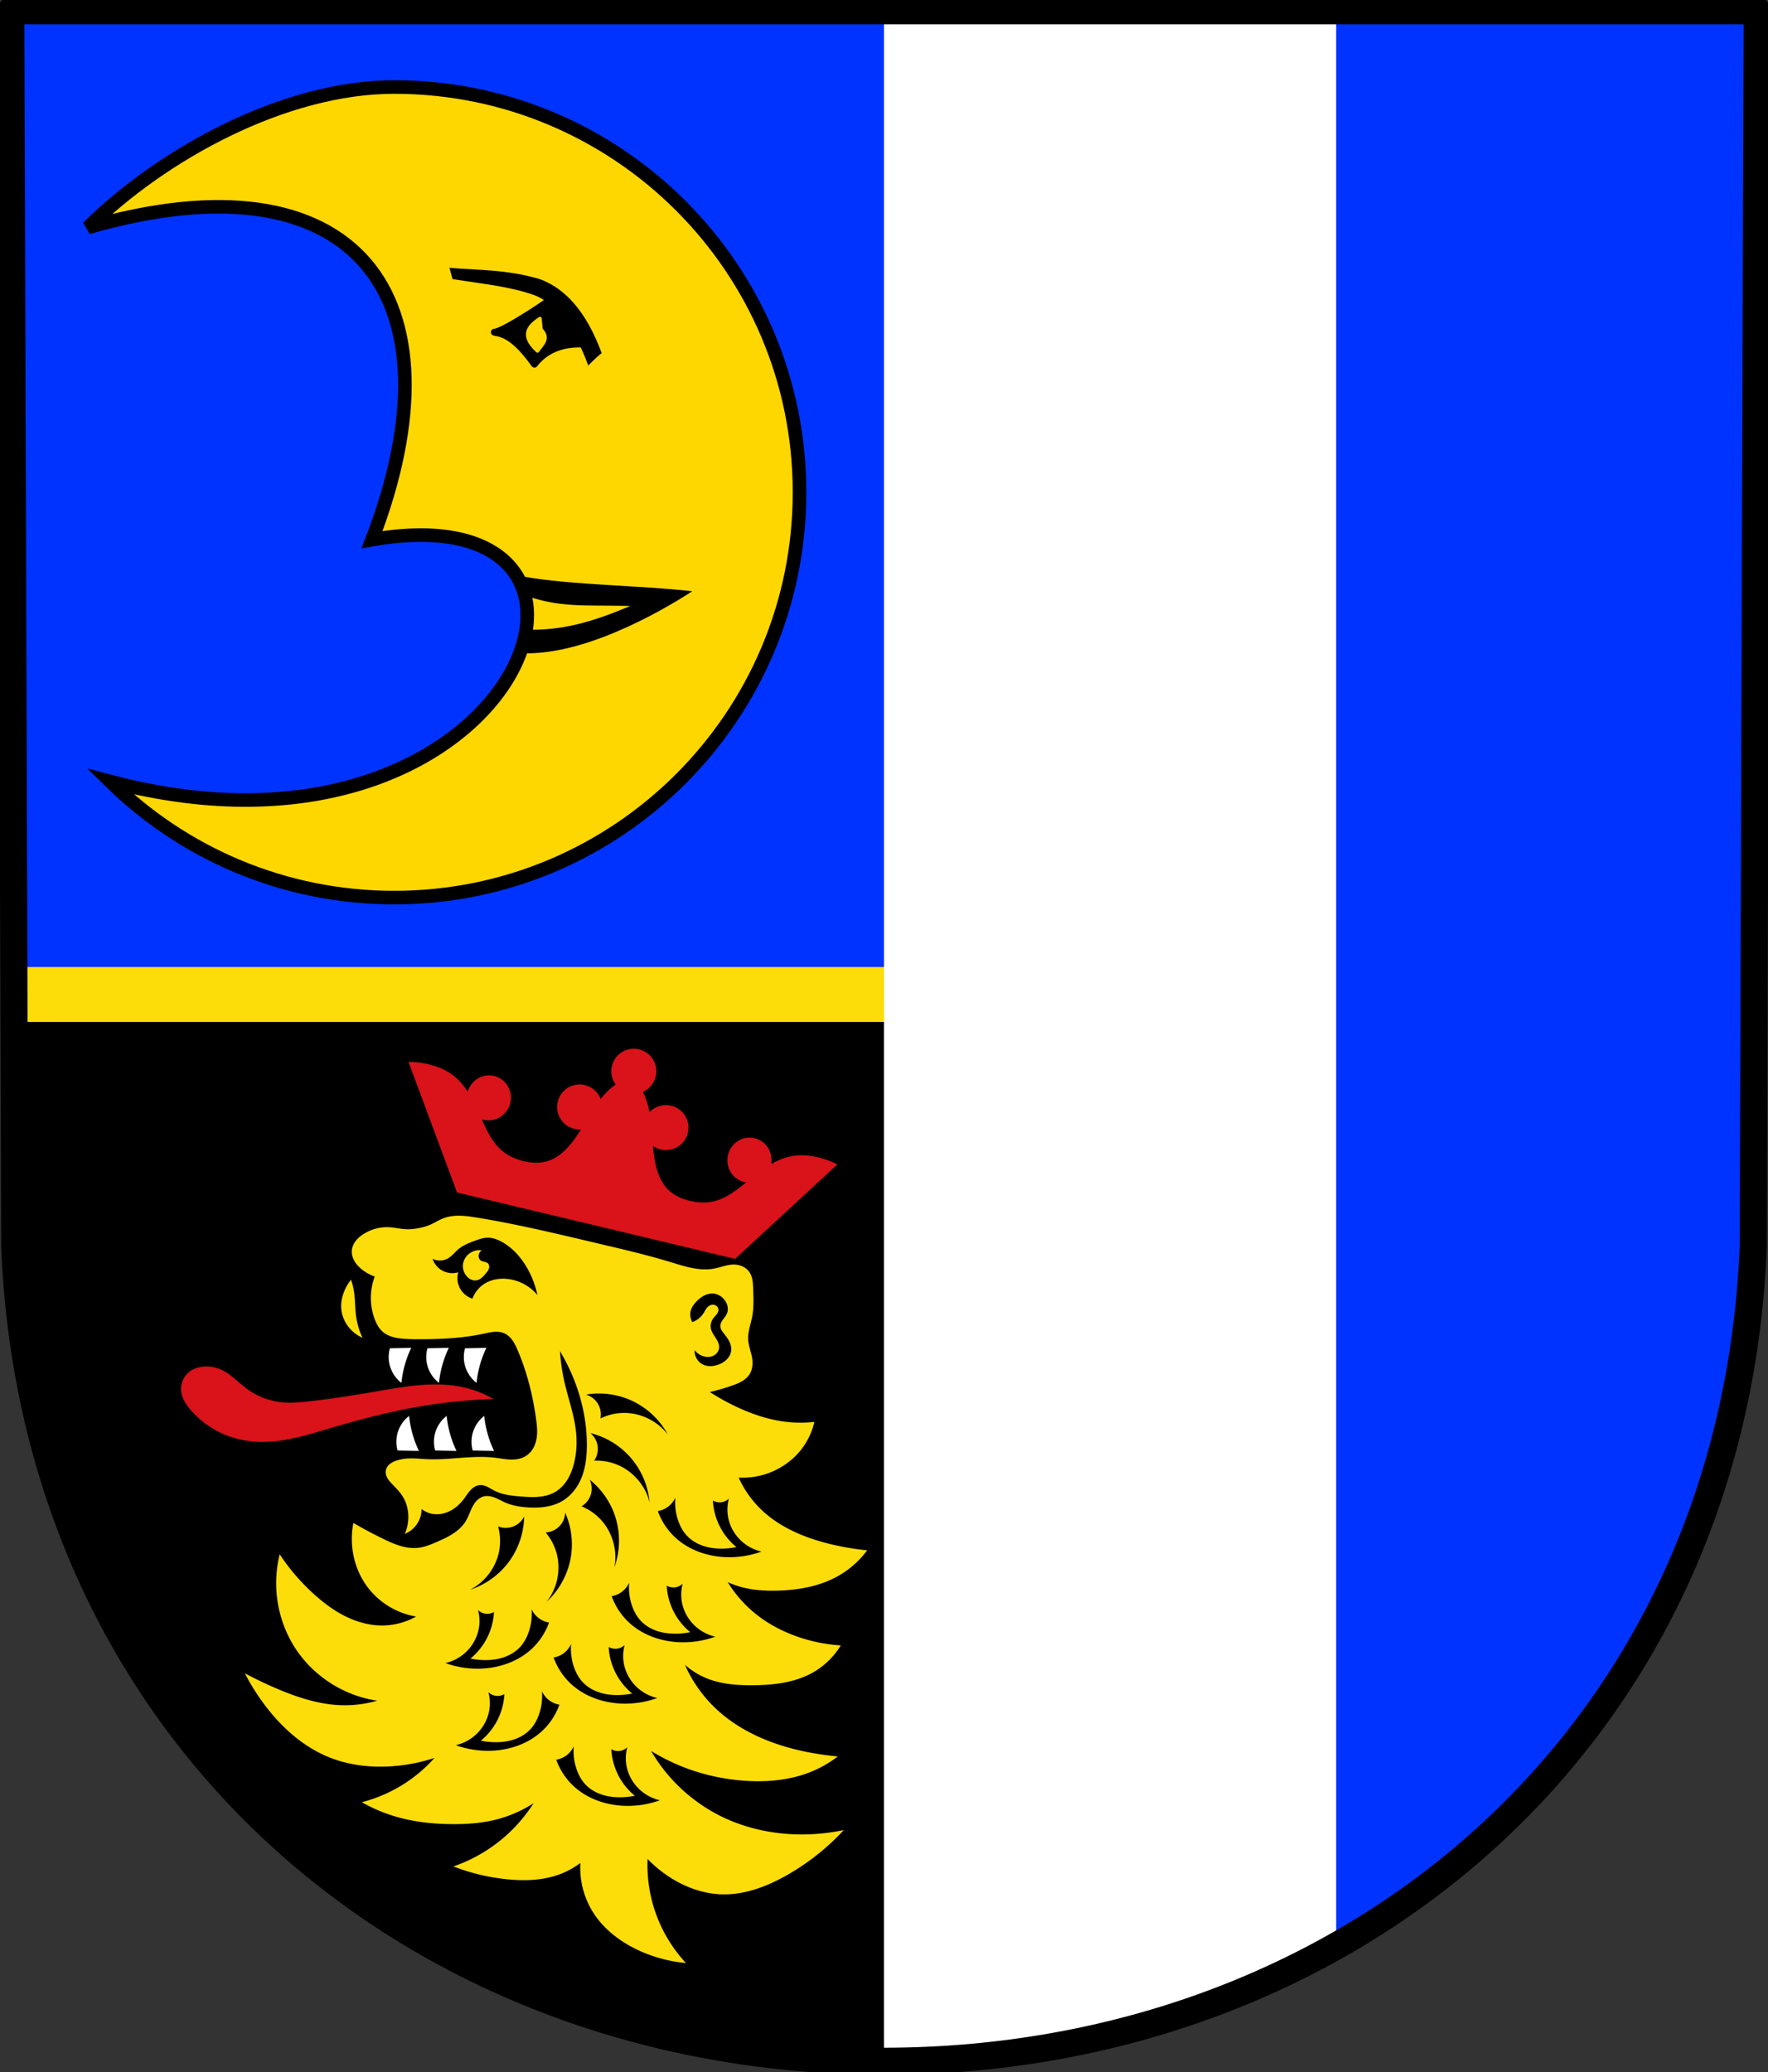 <svg xmlns="http://www.w3.org/2000/svg" height="610.625" width="521"><rect width="100%" height="100%" fill="#333333" stroke="none"/><path d="m517.834 3.166-1.176 364.09C510.929 512.173 397.752 607.377 260.5 607.458c-137.129-.178-250.348-95.423-256.158-240.204L3.166 3.165h257.328z" style="fill:#03f;fill-rule:evenodd;stroke:#000;stroke-width:6.332;stroke-linecap:round;stroke-linejoin:round;stroke-miterlimit:4;stroke-dasharray:none;stroke-opacity:1"/><path d="m517.834 3.166-1.176 364.09C510.929 512.173 397.752 607.377 260.5 607.458c-137.129-.178-250.348-95.423-256.158-240.204L3.166 3.165h257.328z" style="fill:none;fill-opacity:1;fill-rule:evenodd;stroke:none;stroke-width:6.332;stroke-linecap:round;stroke-linejoin:round;stroke-miterlimit:4;stroke-dasharray:none;stroke-opacity:1"/><path style="fill:gold;fill-opacity:1;stroke:#000;stroke-width:4;stroke-linecap:square;stroke-linejoin:miter;stroke-miterlimit:4;stroke-dasharray:none" d="M116.17 25.64c-32.74 0-68.695 20.07-90.274 41.406 78.667-22.65 111.392 19.89 83.746 91.979 87.087-15.07 43.454 103.083-77.154 71.282 21.55 21.156 51.097 34.214 83.677 34.214 65.965 0 119.439-53.474 119.439-119.439s-53.474-119.44-119.44-119.44z"/><path style="color:#000;font-style:normal;font-variant:normal;font-weight:400;font-stretch:normal;font-size:medium;line-height:normal;font-family:sans-serif;font-variant-ligatures:normal;font-variant-position:normal;font-variant-caps:normal;font-variant-numeric:normal;font-variant-alternates:normal;font-variant-east-asian:normal;font-feature-settings:normal;font-variation-settings:normal;text-indent:0;text-align:start;text-decoration:none;text-decoration-line:none;text-decoration-style:solid;text-decoration-color:#000;letter-spacing:normal;word-spacing:normal;text-transform:none;writing-mode:lr-tb;direction:ltr;text-orientation:mixed;dominant-baseline:auto;baseline-shift:baseline;text-anchor:start;white-space:normal;shape-padding:0;shape-margin:0;inline-size:0;clip-rule:nonzero;display:inline;overflow:visible;visibility:visible;isolation:auto;mix-blend-mode:normal;color-interpolation:sRGB;color-interpolation-filters:linearRGB;solid-color:#000;solid-opacity:1;vector-effect:none;fill:#000;fill-opacity:1;fill-rule:nonzero;stroke:none;stroke-width:5;stroke-linecap:square;stroke-linejoin:miter;stroke-miterlimit:4;stroke-dasharray:none;stroke-dashoffset:0;stroke-opacity:1;color-rendering:auto;image-rendering:auto;shape-rendering:auto;text-rendering:auto;enable-background:accumulate;stop-color:#000" d="M152.45 169.117c-1.187 3.314.864 3.053 1.44 6.013 10.645 4.083 18.32 3.128 31.857 3.437-11.568 4.892-20.246 7.316-31.253 7-1.897-1.222-1.57 8.925-.144 6.943 17.276.48 38.531-11.077 49.678-18.276-15.492-1.72-35.39-1.82-49.244-4.222z"/><path d="m132.441 78.924.928 3.336c8.563 1.356 16.837 2.137 24.067 4.713 6.054 2.268 11.697 9.296 15.93 20.77-1.693 1.674 2.454-2.646 3.943-3.677-4.54-12.307-10.753-19.015-18.12-21.775-9.672-2.895-17.977-2.625-26.748-3.367z" style="color:#000;font-style:normal;font-variant:normal;font-weight:400;font-stretch:normal;font-size:medium;line-height:normal;font-family:sans-serif;font-variant-ligatures:normal;font-variant-position:normal;font-variant-caps:normal;font-variant-numeric:normal;font-variant-alternates:normal;font-variant-east-asian:normal;font-feature-settings:normal;font-variation-settings:normal;text-indent:0;text-align:start;text-decoration:none;text-decoration-line:none;text-decoration-style:solid;text-decoration-color:#000;letter-spacing:normal;word-spacing:normal;text-transform:none;writing-mode:lr-tb;direction:ltr;text-orientation:mixed;dominant-baseline:auto;baseline-shift:baseline;text-anchor:start;white-space:normal;shape-padding:0;shape-margin:0;inline-size:0;clip-rule:nonzero;display:inline;overflow:visible;visibility:visible;opacity:1;isolation:auto;mix-blend-mode:normal;color-interpolation:sRGB;color-interpolation-filters:linearRGB;solid-color:#000;solid-opacity:1;vector-effect:none;fill:#000;fill-opacity:1;fill-rule:nonzero;stroke:none;stroke-width:5;stroke-linecap:square;stroke-linejoin:miter;stroke-miterlimit:4;stroke-dasharray:none;stroke-dashoffset:0;stroke-opacity:1;color-rendering:auto;image-rendering:auto;shape-rendering:auto;text-rendering:auto;enable-background:accumulate;stop-color:#000;stop-opacity:1"/><path d="m4.106 294.314.236 72.941C10.15 512.035 123.368 607.28 260.494 607.46V294.314z" style="fill:#000;fill-opacity:1;stroke:none;stroke-width:6.332;stroke-linecap:round;stroke-linejoin:round;stroke-miterlimit:4;stroke-dasharray:none;stroke-opacity:1"/><path d="m4.076 284.973.052 16.19h256.366v-16.19z" style="fill:#fcdd09;fill-opacity:1;stroke:none;stroke-width:10.143;stroke-linecap:round;stroke-linejoin:round;stroke-miterlimit:4;stroke-dasharray:none;stroke-opacity:1"/><path d="M187.012 308.787a6.912 6.912 0 0 0-6.961 5.302 6.912 6.912 0 0 0 .968 5.424 23.205 23.205 0 0 0-2.914 2.642c-.355.382-.69.778-1.02 1.18a6.912 6.912 0 0 0-4.664-3.835 6.912 6.912 0 0 0-8.33 5.116 6.912 6.912 0 0 0 5.117 8.329 6.912 6.912 0 0 0 1.487.182c-.76 1.192-1.553 2.358-2.43 3.461-1.864 2.349-4.189 4.469-7.026 5.33-2.225.676-4.618.53-6.867-.01-2.231-.537-4.394-1.472-6.169-2.942-2.688-2.226-4.3-5.498-5.748-8.707a6.777 6.912 13.438 0 0 8.197-5.147 6.777 6.912 13.438 0 0-4.986-8.297 6.777 6.912 13.438 0 0-7.916 4.266c-1.1-1.61-2.38-3.09-3.903-4.285-2.305-1.81-5.09-2.913-7.944-3.528a26.924 26.924 0 0 0-5.93-.601l14.494 38.987 41.115 9.824 41.115 9.824 30.552-28.226a26.92 26.92 0 0 0-5.56-2.143c-2.825-.742-5.808-1.017-8.682-.445-1.898.378-3.708 1.12-5.418 2.058a6.777 6.912 13.438 0 0-5.133-7.384 6.777 6.912 13.438 0 0-8.198 5.148 6.777 6.912 13.438 0 0 4.985 8.295c-2.742 2.209-5.66 4.399-9.065 5.17-2.247.508-4.598.364-6.83-.166-2.252-.534-4.452-1.486-6.131-3.095-2.141-2.051-3.257-4.992-3.858-7.93-.294-1.431-.48-2.882-.621-4.342a6.912 6.912 0 0 0 1.907.78 6.912 6.912 0 0 0 8.328-5.116 6.912 6.912 0 0 0-5.116-8.328 6.912 6.912 0 0 0-6.277 1.635 23.205 23.205 0 0 0-1.738-5.328 6.912 6.912 0 0 0 3.653-4.584 6.912 6.912 0 0 0-5.116-8.328 6.912 6.912 0 0 0-1.367-.186zM61.175 402.422c-.474-.014-.95.005-1.421.055-1.54.165-3.066.693-4.261 1.678a6.619 6.619 0 0 0-1.978 2.792 6.907 6.907 0 0 0-.346 3.406c.333 2.225 1.706 4.154 3.228 5.81 2.474 2.693 5.461 4.923 8.78 6.457 3.667 1.695 7.711 2.528 11.75 2.582 6.916.093 13.64-2.04 20.273-4.002 8.754-2.59 17.6-4.917 26.6-6.457a156.704 156.704 0 0 1 22.597-2.195 31.495 31.495 0 0 0-9.298-3.873c-8.697-2.072-17.79-.363-26.6 1.161-6.388 1.105-12.796 2.111-19.238 2.841-2.83.32-5.693.588-8.522.259a20.715 20.715 0 0 1-9.814-3.875c-2.56-1.881-4.725-4.368-7.619-5.68a10.807 10.807 0 0 0-4.131-.96z" style="fill:#da121a;fill-opacity:1;stroke:#000500;stroke-width:.57px;stroke-linecap:butt;stroke-linejoin:miter;stroke-opacity:1"/><path d="m121.182 397.209-6.29.125a9.645 9.645 0 0 0-.126 4.655 9.693 9.693 0 0 0 3.523 5.536 31.329 31.329 0 0 1 2.893-10.316zm11.07 0-6.29.125a9.645 9.645 0 0 0-.125 4.655 9.693 9.693 0 0 0 3.522 5.536 31.317 31.317 0 0 1 2.894-10.316zm11.071 0-6.29.125a9.645 9.645 0 0 0-.126 4.655 9.694 9.694 0 0 0 3.523 5.536 31.32 31.32 0 0 1 2.893-10.316zm-22.77 20.056a9.693 9.693 0 0 0-3.522 5.536 9.645 9.645 0 0 0 .125 4.654l6.29.126a31.304 31.304 0 0 1-2.893-10.316zm11.07 0a9.693 9.693 0 0 0-3.522 5.536 9.645 9.645 0 0 0 .126 4.654l6.29.126a31.306 31.306 0 0 1-2.894-10.316zm11.072 0a9.695 9.695 0 0 0-3.524 5.536 9.645 9.645 0 0 0 .126 4.654l6.29.126a31.302 31.302 0 0 1-2.892-10.316z" style="fill:#fff;stroke:none;stroke-width:.576px;stroke-linecap:round;stroke-linejoin:round;stroke-opacity:1"/><path d="M103.436 377.134a13.82 13.82 0 0 0-2.139 3.774c-.524 1.404-.819 2.905-.754 4.403.097 2.26 1.027 4.46 2.516 6.164a10.762 10.762 0 0 0 3.774 2.768 21.509 21.509 0 0 1-1.887-6.29c-.336-2.42-.258-4.883-.63-7.297a19.75 19.75 0 0 0-.88-3.522z" style="fill:#fcdd09;fill-opacity:1;stroke:none;stroke-width:.576px;stroke-linecap:butt;stroke-linejoin:miter;stroke-opacity:1"/><path d="M135.573 358.272c-1.658-.033-3.339.157-4.89.747-1.472.56-2.792 1.466-4.254 2.054-.805.324-1.646.549-2.494.733-1.397.305-2.826.502-4.254.441-1.673-.072-3.316-.497-4.988-.587-2.674-.143-5.381.6-7.63 2.054-.837.542-1.618 1.185-2.229 1.973-.61.789-1.044 1.729-1.144 2.72-.106 1.042.16 2.101.65 3.025.492.924 1.2 1.72 1.99 2.405a12.238 12.238 0 0 0 4.107 2.347 17.856 17.856 0 0 0 0 12.616c.524 1.37 1.242 2.705 2.348 3.669.83.724 1.85 1.209 2.907 1.518 1.058.308 2.157.447 3.255.536 1.853.15 3.715.16 5.575.146 6-.045 12.032-.352 17.899-1.613 1.022-.22 2.042-.47 3.084-.558 1.042-.088 2.118-.007 3.077.41.998.435 1.817 1.215 2.447 2.103.63.887 1.087 1.885 1.515 2.886 2.753 6.444 4.475 13.303 5.427 20.246.21 1.52.382 3.056.284 4.587-.099 1.531-.481 3.07-1.31 4.362a6.418 6.418 0 0 1-2.347 2.2c-1.318.705-2.86.883-4.353.82-1.493-.063-2.966-.352-4.45-.526-6.518-.765-13.1.697-19.659.44-1.708-.067-3.414-.25-5.124-.232-1.71.018-3.448.247-5 .965-.672.312-1.318.726-1.76 1.321a2.994 2.994 0 0 0-.587 1.907c.033.695.316 1.359.7 1.938.385.58.87 1.083 1.354 1.583 1.188 1.228 2.397 2.47 3.228 3.962.46.828.798 1.72 1.027 2.64.653 2.62.404 5.456-.696 7.922a7.911 7.911 0 0 0 3.19-2.347 7.944 7.944 0 0 0 1.76-4.989 7.253 7.253 0 0 0 3.374 1.468c1.758.27 3.586-.128 5.157-.96 1.572-.833 2.899-2.083 3.967-3.506.64-.852 1.194-1.772 1.924-2.549.365-.388.775-.739 1.236-1.006a3.576 3.576 0 0 1 1.507-.488c.768-.058 1.532.177 2.228.507.695.33 1.343.754 2.028 1.107 2.465 1.268 5.303 1.557 8.068 1.76 1.675.124 3.358.224 5.03.074 1.673-.149 3.344-.557 4.8-1.394 1.492-.857 2.714-2.144 3.625-3.604.912-1.46 1.524-3.091 1.95-4.759.804-3.15.955-6.451.587-9.682-.558-4.895-2.277-9.574-3.374-14.378a57.29 57.29 0 0 1-1.321-9.096 56.823 56.823 0 0 1 4.695 9.83c2.103 5.77 3.263 11.902 3.227 18.044-.023 4.01-.596 8.142-2.64 11.591-1.233 2.08-2.996 3.863-5.135 4.989-2.758 1.45-5.983 1.75-9.096 1.613-2.458-.108-4.937-.48-7.19-1.467-1.046-.459-2.034-1.047-3.102-1.453-1.067-.406-2.254-.624-3.352-.308-.73.21-1.383.648-1.915 1.192-.531.543-.947 1.19-1.296 1.866-.698 1.35-1.142 2.828-1.925 4.13-.917 1.527-2.27 2.756-3.758 3.733-1.489.977-3.119 1.717-4.75 2.43-1.794.782-3.63 1.545-5.575 1.76-1.781.198-3.591-.074-5.307-.589-1.717-.515-3.351-1.268-4.963-2.052a132.689 132.689 0 0 1-8.803-4.695 24.766 24.766 0 0 0-.293 7.483c.433 3.82 1.778 7.545 3.96 10.71 3.411 4.946 8.89 8.418 14.82 9.39a20.503 20.503 0 0 1-10.27 2.64c-3.657-.041-7.262-1.075-10.54-2.697-3.277-1.621-6.242-3.82-8.973-6.253a61.666 61.666 0 0 1-10.416-12.029 35.884 35.884 0 0 0-1.028 8.069c-.086 6.686 1.75 13.394 5.282 19.071 5.318 8.55 14.534 14.565 24.5 15.993a34.486 34.486 0 0 1-11.002 1.32c-6.291-.267-12.39-2.252-18.193-4.695a115.603 115.603 0 0 1-9.829-4.695 66.325 66.325 0 0 0 5.575 8.95c5.024 6.793 11.518 12.711 19.365 15.844 5.646 2.254 11.83 2.999 17.9 2.64a51.418 51.418 0 0 0 13.056-2.493 43.15 43.15 0 0 1-8.949 7.628 43.186 43.186 0 0 1-12.471 5.429 47.31 47.31 0 0 0 10.563 4.401c5.284 1.482 10.797 2.033 16.285 2.054 4.038.016 8.098-.255 12.03-1.173a37.24 37.24 0 0 0 11.737-4.989 45.716 45.716 0 0 1-8.95 10.27 45.76 45.76 0 0 1-14.67 8.362 60.423 60.423 0 0 0 16.138 3.815c4.926.466 9.997.306 14.67-1.321a24.287 24.287 0 0 0 6.602-3.521 24.705 24.705 0 0 0 3.815 14.671c3.186 4.985 8.12 8.685 13.498 11.15a42.32 42.32 0 0 0 13.79 3.668 42.492 42.492 0 0 1-9.389-16.139 42.424 42.424 0 0 1-1.908-14.524 36.22 36.22 0 0 0 8.07 6.31c4.117 2.365 8.752 3.916 13.496 4.107 6.8.275 13.44-2.23 19.367-5.575a69.55 69.55 0 0 0 16.871-13.35c-2.9.603-5.845.996-8.803 1.174-9.51.572-19.22-1.139-27.728-5.43a49.1 49.1 0 0 1-20.245-19.071 59.618 59.618 0 0 0 12.617 5.867 61.416 61.416 0 0 0 15.257 2.935c6.508.419 13.172-.2 19.219-2.641a33.4 33.4 0 0 0 7.922-4.548 86.037 86.037 0 0 1-7.629-1.026c-10.508-1.897-20.921-5.94-28.608-13.352a39.923 39.923 0 0 1-8.802-12.616 22.396 22.396 0 0 0 6.748 4.108c4.218 1.632 8.829 1.945 13.351 1.907 6.01-.051 12.204-.75 17.459-3.667a22.658 22.658 0 0 0 8.362-8.07 47.613 47.613 0 0 1-13.35-2.787c-4.047-1.476-7.901-3.513-11.297-6.162a36.623 36.623 0 0 1-8.657-9.683 26.92 26.92 0 0 0 4.695 1.614c3.254.792 6.63.97 9.977.88 6.142-.163 12.386-1.26 17.751-4.255a27.333 27.333 0 0 0 8.656-7.628 76.89 76.89 0 0 1-11.15-1.908c-7.433-1.843-14.765-4.921-20.246-10.27a30.26 30.26 0 0 1-6.455-9.242 22.657 22.657 0 0 0 6.308-.587c4.777-1.135 9.176-3.89 12.178-7.775a20.875 20.875 0 0 0 3.815-8.069 36.533 36.533 0 0 1-8.216 0c-5.205-.59-10.236-2.298-14.965-4.548a67.71 67.71 0 0 1-7.63-4.254 59.812 59.812 0 0 0 6.603-1.908c.986-.348 1.968-.723 2.867-1.255.9-.532 1.718-1.23 2.268-2.12.852-1.375.99-3.096.734-4.694-.293-1.83-1.063-3.577-1.174-5.428-.137-2.288.739-4.498 1.174-6.749.53-2.745.404-5.568.293-8.362-.032-.81-.063-1.624-.2-2.424-.139-.799-.388-1.588-.827-2.27a4.977 4.977 0 0 0-1.976-1.74 6.064 6.064 0 0 0-2.572-.608c-2-.04-3.903.798-5.868 1.174-1.422.271-2.884.3-4.325.165-2.937-.274-5.764-1.215-8.586-2.073-6.958-2.115-14.048-3.758-21.126-5.428-11.926-2.814-23.848-5.709-35.943-7.68-1.637-.266-3.282-.516-4.94-.55zm8.215 6.474c1.398.002 2.753.503 3.983 1.166 3.06 1.65 5.491 4.31 7.286 7.286a26.851 26.851 0 0 1 3.303 8.452c-2.199-2.676-5.489-4.429-8.937-4.76-2.319-.222-4.741.201-6.703 1.457a8.8 8.8 0 0 0-3.497 4.372c-1.98-.62-3.603-2.281-4.178-4.275a6.349 6.349 0 0 1 0-3.496 6.193 6.193 0 0 1-4.275-.293 6.212 6.212 0 0 1-3.303-3.69 4.868 4.868 0 0 0 2.357.5 4.87 4.87 0 0 0 2.307-.695c1.081-.655 1.86-1.7 2.817-2.526 1.444-1.248 3.258-1.97 5.051-2.623 1.225-.446 2.486-.877 3.789-.875zm-2.382 3.656a5.099 5.099 0 0 0-3.445 1.299c-.903.818-1.494 1.989-1.555 3.206a4.574 4.574 0 0 0 .972 3.012c.377.482.856.893 1.413 1.148.557.255 1.196.347 1.793.211.528-.12 1.004-.41 1.414-.762.41-.353.761-.769 1.112-1.18.369-.434.748-.878.937-1.415.094-.268.138-.558.1-.84a1.308 1.308 0 0 0-.358-.756 1.48 1.48 0 0 0-.489-.312 3.686 3.686 0 0 0-.559-.167c-.378-.09-.774-.168-1.089-.396a1.487 1.487 0 0 1-.528-.739 1.866 1.866 0 0 1-.056-.913c.1-.544.42-1.044.874-1.36a4.791 4.791 0 0 0-.535-.036zm68.488 12.796c.245 0 .49.02.731.063 1.113.197 2.113.867 2.818 1.75.453.567.796 1.23.948 1.94.153.71.108 1.469-.172 2.14-.278.666-.768 1.215-1.189 1.802-.21.293-.405.6-.545.933-.14.332-.226.693-.208 1.053.019.405.165.796.365 1.148.2.352.453.67.704.99.56.712 1.117 1.434 1.529 2.241.412.807.676 1.712.608 2.616-.075 1.004-.56 1.952-1.255 2.68-.694.729-1.589 1.247-2.534 1.595-1.369.503-2.925.652-4.274.096a4.445 4.445 0 0 1-2.065-1.747 4.444 4.444 0 0 1-.656-2.624 5.259 5.259 0 0 0 2.138 1.652c.983.412 2.125.508 3.12.121.496-.193.95-.505 1.293-.913.344-.408.575-.914.639-1.443.098-.809-.19-1.619-.584-2.332-.327-.594-.728-1.144-1.08-1.723-.352-.58-.658-1.202-.766-1.871-.164-1.02.157-2.089.778-2.914.31-.412.69-.769.992-1.186a2.73 2.73 0 0 0 .37-.677c.086-.243.128-.504.095-.76a1.476 1.476 0 0 0-.392-.82 1.653 1.653 0 0 0-.787-.458 1.884 1.884 0 0 0-.913 0c-.299.073-.58.214-.823.403-.331.259-.59.6-.813.956-.223.356-.416.731-.644 1.085a6.615 6.615 0 0 1-3.303 2.623 4.381 4.381 0 0 1-.485-3.303c.287-1.128 1.019-2.096 1.846-2.916.697-.69 1.483-1.306 2.376-1.713a5.203 5.203 0 0 1 2.139-.487zm-33.982 29.476c3.24-.085 6.5.515 9.492 1.764 4.829 2.015 8.928 5.732 11.404 10.341-3.1-4.11-8.27-6.57-13.415-6.383a16.128 16.128 0 0 0-6.454 1.613 6.145 6.145 0 0 0-1.109-4.859 6.109 6.109 0 0 0-3.141-2.163 22.779 22.779 0 0 1 3.223-.313zm-1.934 11.655a23.152 23.152 0 0 1 11.09 6.389c3.628 3.77 5.91 8.811 6.348 14.026-1.208-5.005-4.974-9.32-9.77-11.196a16.122 16.122 0 0 0-6.561-1.087 6.144 6.144 0 0 0 .916-4.898 6.112 6.112 0 0 0-2.023-3.234zm-.205 13.73a23.15 23.15 0 0 1 7.386 10.45 23.219 23.219 0 0 1-.12 15.396c1.002-5.05-.606-10.547-4.172-14.26a16.124 16.124 0 0 0-5.501-3.74 6.143 6.143 0 0 0 2.886-4.062c.249-1.269.079-2.617-.48-3.784zm25.241 5.264c-.205 2.338.099 4.72.885 6.932.534 1.503 1.297 2.94 2.36 4.13 1.315 1.473 3.06 2.53 4.93 3.165 1.87.635 3.863.86 5.838.818a22.385 22.385 0 0 0 3.983-.443 19.094 19.094 0 0 1-5.164-6.637 19.075 19.075 0 0 1-1.77-7.08 3.97 3.97 0 0 0 2.803.442 3.955 3.955 0 0 0 1.918-1.033 12.285 12.285 0 0 0-.295 5.163c.42 2.674 1.75 5.189 3.687 7.08a13.196 13.196 0 0 0 6.196 3.393 27.96 27.96 0 0 1-10.768 1.622c-5.334-.25-10.677-2.133-14.603-5.752a19.612 19.612 0 0 1-5.162-7.818 6.878 6.878 0 0 0 2.654-1.032 6.905 6.905 0 0 0 2.508-2.95zm-32.461 4.447a23.155 23.155 0 0 1 1.727 12.682c-.765 5.176-3.357 10.064-7.215 13.6 3.221-4.017 4.332-9.636 2.883-14.576a16.126 16.126 0 0 0-3.154-5.858 6.146 6.146 0 0 0 4.437-2.27 6.109 6.109 0 0 0 1.322-3.578zm-12.098 1.155a23.154 23.154 0 0 1-3.735 12.242c-2.859 4.382-7.259 7.737-12.242 9.335 4.606-2.301 7.965-6.94 8.714-12.034.325-2.21.183-4.486-.415-6.638 1.589.638 3.45.56 4.98-.208a6.11 6.11 0 0 0 2.698-2.697zm30.951 19.473c-.205 2.338.1 4.72.886 6.933.535 1.503 1.297 2.94 2.36 4.13 1.315 1.473 3.06 2.53 4.93 3.165 1.87.635 3.864.859 5.838.817a22.371 22.371 0 0 0 3.982-.441 19.095 19.095 0 0 1-5.163-6.64 19.068 19.068 0 0 1-1.77-7.078 3.97 3.97 0 0 0 2.804.441 3.95 3.95 0 0 0 1.916-1.032 12.284 12.284 0 0 0-.294 5.163c.42 2.674 1.75 5.189 3.687 7.08a13.191 13.191 0 0 0 6.195 3.392 27.955 27.955 0 0 1-10.767 1.624c-5.334-.252-10.678-2.134-14.604-5.753a19.612 19.612 0 0 1-5.162-7.818 6.885 6.885 0 0 0 2.655-1.033 6.902 6.902 0 0 0 2.507-2.95zm-28.776 7.775a6.905 6.905 0 0 0 2.507 2.951c.8.524 1.712.878 2.656 1.032a19.612 19.612 0 0 1-5.163 7.818c-3.926 3.62-9.269 5.502-14.603 5.753a27.96 27.96 0 0 1-10.767-1.624 13.19 13.19 0 0 0 6.194-3.391c1.937-1.892 3.268-4.407 3.688-7.08.269-1.717.168-3.49-.295-5.163a3.953 3.953 0 0 0 1.918 1.032 3.966 3.966 0 0 0 2.802-.442 19.068 19.068 0 0 1-1.77 7.08 19.095 19.095 0 0 1-5.162 6.638c1.31.266 2.644.414 3.982.442 1.974.041 3.967-.183 5.837-.818 1.87-.634 3.615-1.691 4.93-3.164 1.063-1.19 1.826-2.627 2.36-4.13a16.482 16.482 0 0 0 .886-6.934zm11.671 10.302a16.48 16.48 0 0 0 .885 6.934c.534 1.503 1.298 2.94 2.36 4.13 1.316 1.473 3.06 2.53 4.93 3.165 1.87.635 3.863.859 5.838.817a22.384 22.384 0 0 0 3.983-.442 19.095 19.095 0 0 1-5.163-6.638 19.07 19.07 0 0 1-1.77-7.08 3.97 3.97 0 0 0 2.802.442 3.953 3.953 0 0 0 1.918-1.032 12.284 12.284 0 0 0-.295 5.163c.42 2.674 1.75 5.188 3.687 7.08a13.195 13.195 0 0 0 6.196 3.392 27.96 27.96 0 0 1-10.768 1.623c-5.334-.25-10.677-2.133-14.603-5.752a19.612 19.612 0 0 1-5.163-7.818 6.885 6.885 0 0 0 2.656-1.034 6.902 6.902 0 0 0 2.507-2.95zm-8.607 13.9a6.904 6.904 0 0 0 2.508 2.95c.8.524 1.71.878 2.654 1.032a19.611 19.611 0 0 1-5.162 7.817c-3.926 3.62-9.27 5.502-14.603 5.753a27.959 27.959 0 0 1-10.768-1.622 13.196 13.196 0 0 0 6.196-3.393c1.936-1.892 3.267-4.406 3.687-7.08.27-1.716.168-3.49-.295-5.163a3.955 3.955 0 0 0 1.918 1.033 3.97 3.97 0 0 0 2.802-.443 19.075 19.075 0 0 1-1.77 7.08 19.09 19.09 0 0 1-5.163 6.638c1.31.266 2.646.415 3.983.443 1.975.042 3.967-.184 5.837-.818 1.87-.635 3.616-1.692 4.931-3.165 1.063-1.19 1.826-2.627 2.36-4.13a16.476 16.476 0 0 0 .885-6.933zm9.385 16.23a16.483 16.483 0 0 0 .885 6.933c.534 1.504 1.297 2.94 2.36 4.13 1.315 1.474 3.06 2.53 4.93 3.165 1.87.635 3.863.86 5.837.818a22.371 22.371 0 0 0 3.983-.442 19.095 19.095 0 0 1-5.163-6.639 19.068 19.068 0 0 1-1.77-7.079 3.97 3.97 0 0 0 2.803.442 3.95 3.95 0 0 0 1.917-1.032 12.284 12.284 0 0 0-.295 5.162c.42 2.675 1.751 5.19 3.688 7.08a13.195 13.195 0 0 0 6.196 3.393 27.96 27.96 0 0 1-10.768 1.623c-5.334-.251-10.677-2.133-14.603-5.753a19.615 19.615 0 0 1-5.164-7.818 6.885 6.885 0 0 0 2.656-1.033 6.904 6.904 0 0 0 2.508-2.95z" style="fill:#fcdd09;fill-opacity:1;stroke:none;stroke-width:.576px;stroke-linecap:butt;stroke-linejoin:miter;stroke-opacity:1"/><path d="M145.659 97.904c2.604 0 18.521-10.629 17.664-10.629l10.18 14.222c-7.13-.642-12.48 1.29-16.018 5.838-5.419-7.573-8.77-8.946-11.826-9.43z" style="fill:#000;fill-rule:evenodd;stroke:#000;stroke-width:2;stroke-linecap:round;stroke-linejoin:round;stroke-miterlimit:4;stroke-dasharray:none"/><path d="M159.132 93.862c-3.447 2.266-5.77 4.943-.749 9.581 1.345-1.931 3.676-3.674 1.048-6.362z" style="fill:gold;fill-rule:evenodd;stroke:gold;stroke-width:1;stroke-linecap:round;stroke-linejoin:round;stroke-miterlimit:4;stroke-dasharray:none"/><path d="M260.494 3.166v604.293h.006c48.685-.028 94.338-12.03 133.244-33.968V3.166z" style="fill:#fff;fill-opacity:1;stroke:none;stroke-width:10;stroke-linecap:round;stroke-linejoin:round;stroke-miterlimit:4;stroke-dasharray:none;stroke-opacity:1"/><path style="fill:none;fill-rule:evenodd;stroke:#000;stroke-width:8;stroke-linecap:round;stroke-linejoin:round;stroke-miterlimit:4;stroke-dasharray:none;stroke-opacity:1" d="m517.834 3.166-1.176 364.09C510.929 512.173 397.752 607.377 260.5 607.458c-137.129-.178-250.348-95.423-256.158-240.204L3.166 3.165h257.328z"/></svg>